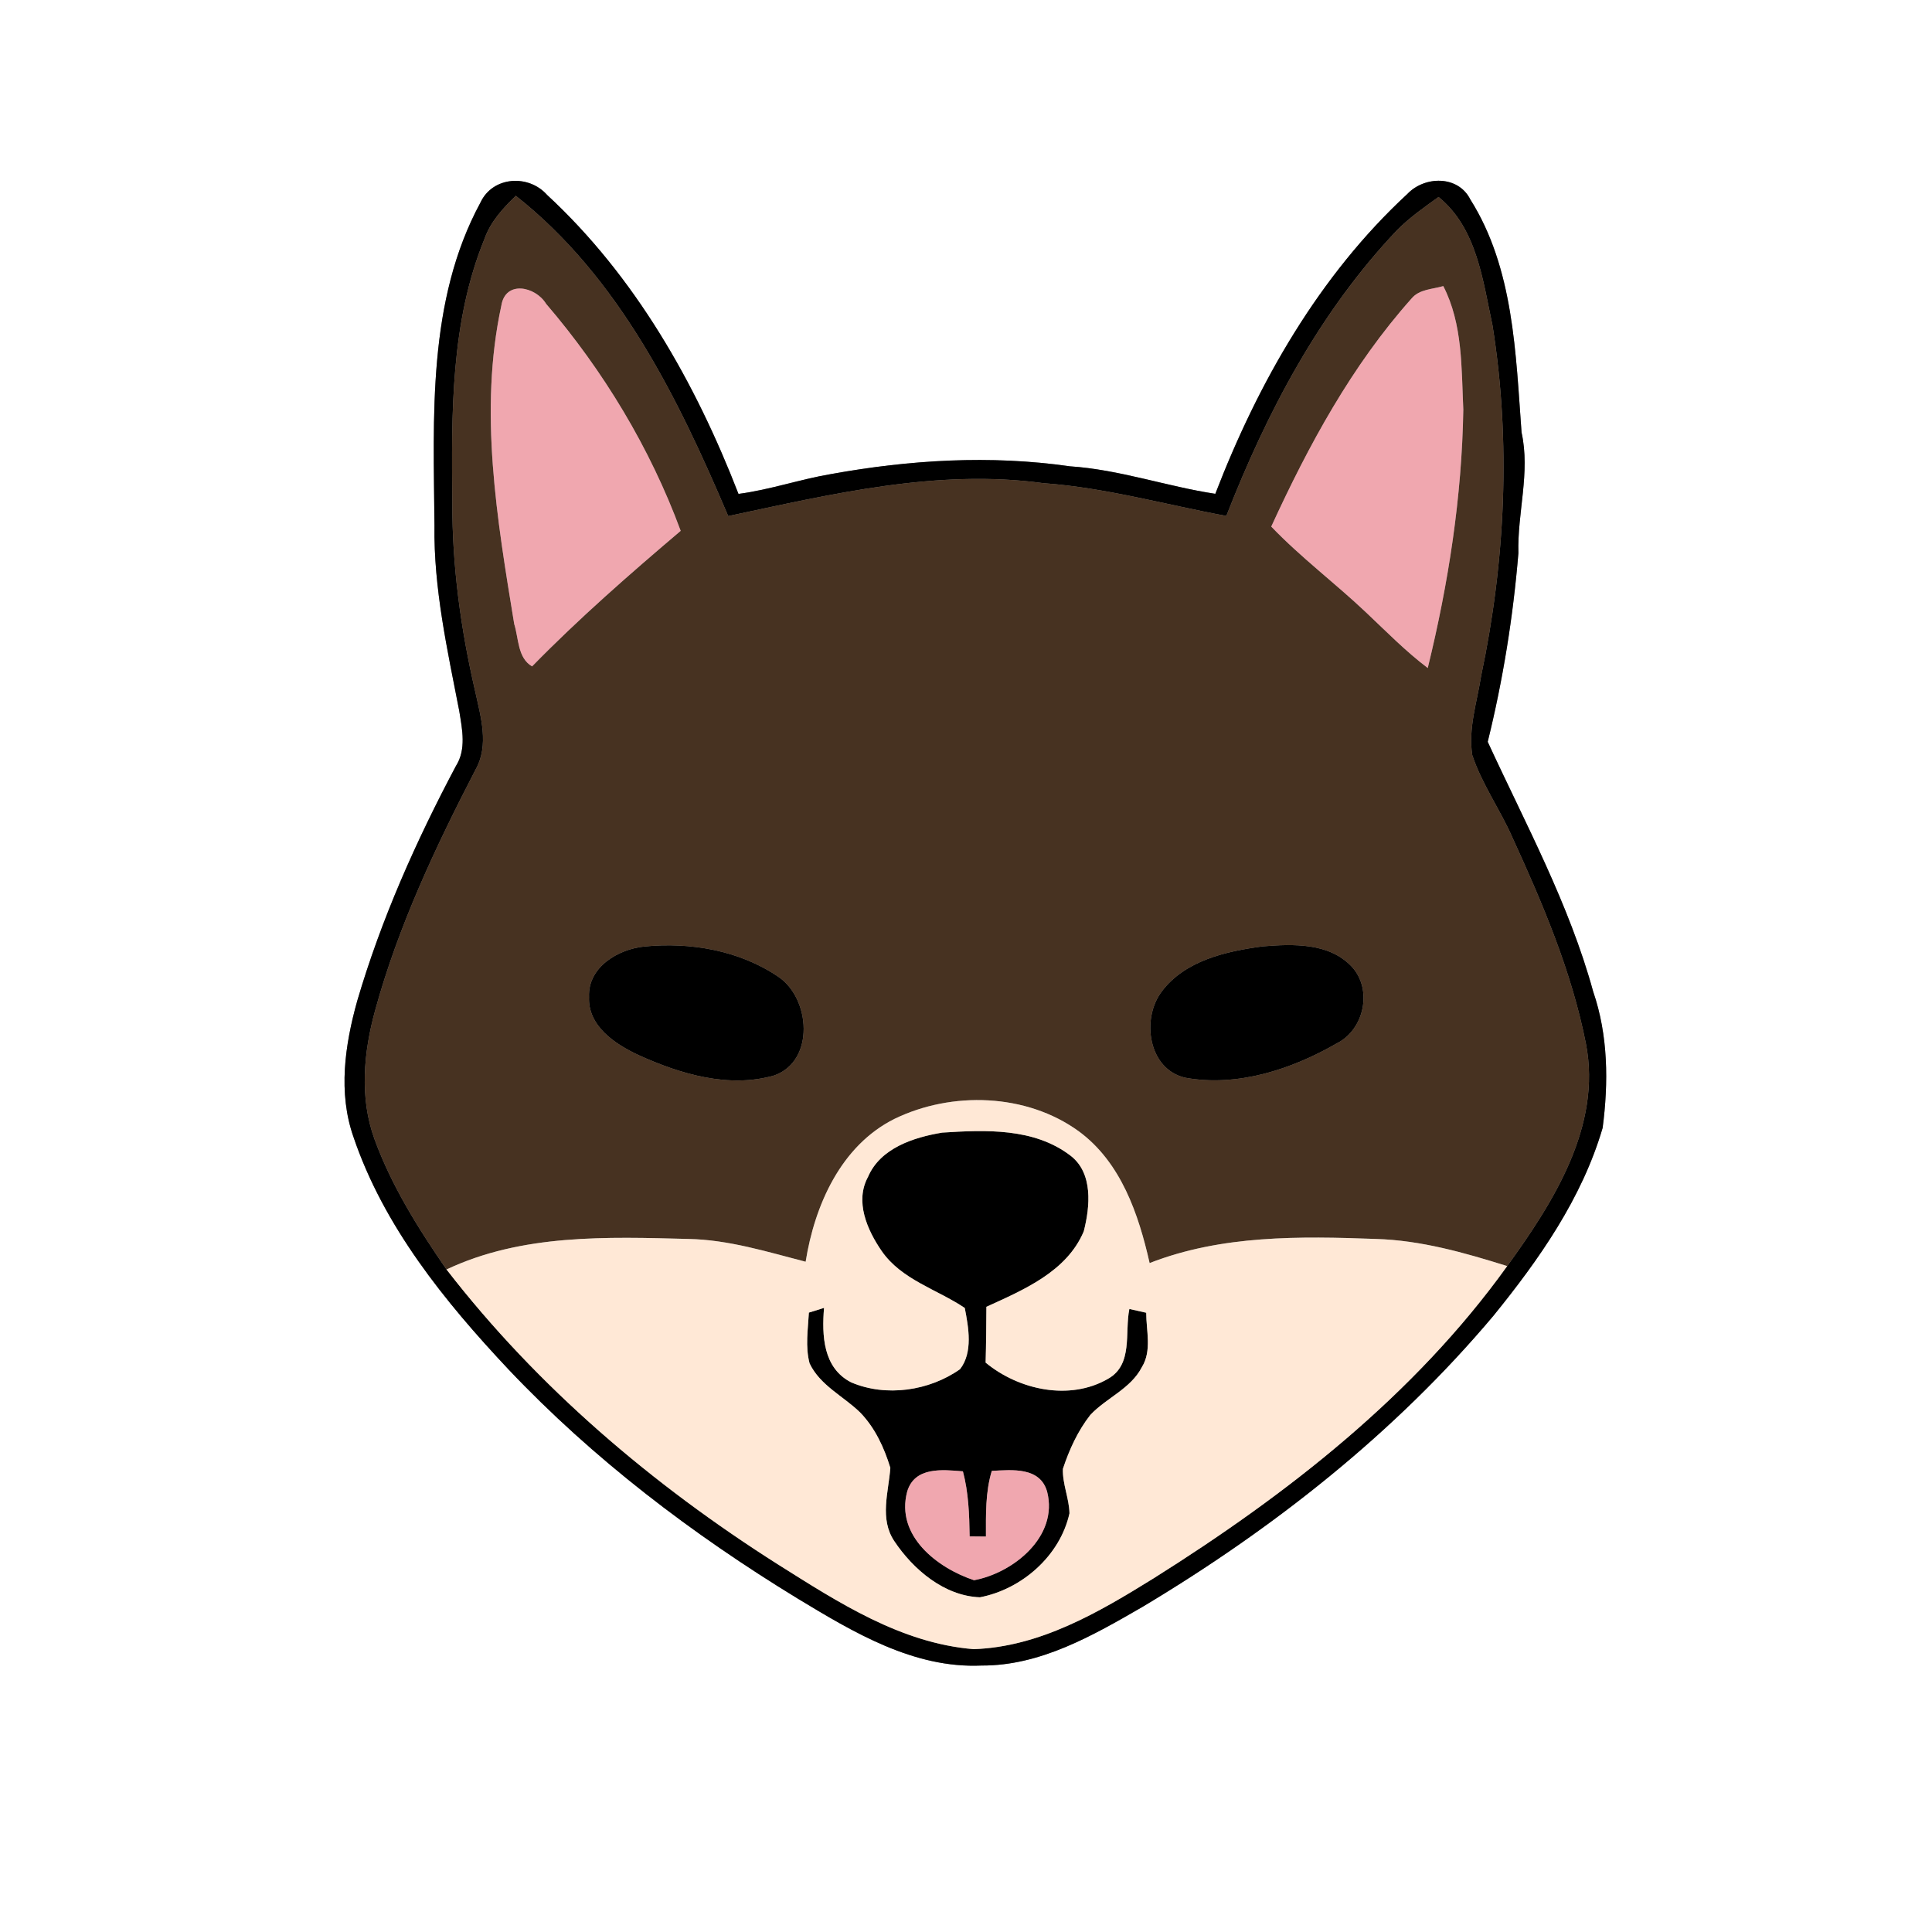 <?xml version="1.0" encoding="UTF-8" ?>
<!DOCTYPE svg PUBLIC "-//W3C//DTD SVG 1.1//EN" "http://www.w3.org/Graphics/SVG/1.1/DTD/svg11.dtd">
<svg width="250pt" height="250pt" viewBox="0 0 250 250" version="1.1" xmlns="http://www.w3.org/2000/svg">
<rect x="0" y="0" width="250" height="250" fill="#808080" stroke="none"/>
<g id="#ffffffff">
<path fill="#ffffff" opacity="1.00" d=" M 0.00 0.00 L 250.00 0.00 L 250.00 250.00 L 0.00 250.00 L 0.00 0.00 M 62.17 26.21 C 55.27 38.94 56.10 53.96 56.22 67.98 C 56.10 76.12 57.89 84.08 59.43 92.02 C 59.81 94.37 60.36 96.98 58.99 99.13 C 53.83 108.85 49.32 118.96 46.22 129.53 C 44.63 135.22 43.73 141.39 45.73 147.10 C 49.65 158.68 57.53 168.40 65.80 177.20 C 76.77 188.79 89.58 198.53 103.18 206.83 C 110.42 211.21 118.23 215.92 127.02 215.52 C 134.63 215.56 141.43 211.63 147.82 207.94 C 164.76 197.81 180.49 185.42 193.24 170.27 C 199.16 162.98 204.71 155.07 207.38 145.95 C 208.15 140.09 208.10 133.96 206.16 128.32 C 203.05 116.98 197.40 106.60 192.51 95.99 C 194.49 87.98 195.80 79.80 196.48 71.58 C 196.33 66.35 198.04 61.16 196.89 55.96 C 196.13 45.75 195.89 34.74 190.26 25.81 C 188.69 22.67 184.34 22.75 182.11 25.10 C 170.69 35.66 162.81 49.50 157.26 63.90 C 150.94 62.94 144.85 60.76 138.44 60.34 C 128.16 58.86 117.69 59.50 107.50 61.35 C 103.49 62.03 99.61 63.38 95.56 63.91 C 90.00 49.56 82.18 35.75 70.79 25.22 C 68.40 22.52 63.75 22.81 62.17 26.21 Z" />
</g>
<g id="#000000ff">
<path fill="#000000" opacity="1.00" d=" M 62.17 26.21 C 63.75 22.81 68.40 22.52 70.79 25.22 C 82.18 35.75 90.00 49.56 95.56 63.91 C 99.61 63.38 103.49 62.03 107.50 61.35 C 117.69 59.50 128.16 58.86 138.44 60.34 C 144.85 60.76 150.94 62.94 157.26 63.90 C 162.81 49.50 170.69 35.66 182.11 25.10 C 184.34 22.75 188.69 22.67 190.26 25.81 C 195.89 34.74 196.13 45.75 196.89 55.96 C 198.04 61.16 196.33 66.35 196.48 71.58 C 195.80 79.80 194.49 87.98 192.51 95.99 C 197.40 106.60 203.05 116.98 206.16 128.32 C 208.10 133.96 208.15 140.09 207.38 145.95 C 204.71 155.07 199.16 162.98 193.24 170.27 C 180.49 185.42 164.76 197.81 147.82 207.94 C 141.43 211.63 134.63 215.56 127.02 215.52 C 118.23 215.92 110.42 211.21 103.18 206.83 C 89.58 198.53 76.77 188.79 65.80 177.20 C 57.53 168.40 49.65 158.68 45.73 147.10 C 43.73 141.39 44.63 135.22 46.22 129.53 C 49.32 118.96 53.83 108.85 58.99 99.13 C 60.36 96.98 59.81 94.37 59.43 92.02 C 57.89 84.08 56.10 76.12 56.22 67.98 C 56.10 53.96 55.27 38.94 62.17 26.21 M 62.71 30.87 C 58.29 41.65 58.42 53.53 58.53 64.98 C 58.50 73.21 59.62 81.41 61.48 89.42 C 62.20 92.75 63.34 96.43 61.52 99.62 C 56.36 109.60 51.53 119.85 48.55 130.72 C 47.05 136.14 46.50 142.03 48.46 147.41 C 50.67 153.47 54.14 158.99 57.78 164.27 C 69.57 179.51 84.44 192.14 100.66 202.43 C 108.45 207.33 116.57 212.64 125.99 213.40 C 134.54 213.11 142.16 208.65 149.25 204.25 C 166.52 193.40 183.05 180.53 195.03 163.83 C 201.00 155.59 207.29 145.72 205.22 135.06 C 203.39 125.76 199.64 116.96 195.71 108.38 C 194.12 104.75 191.76 101.48 190.51 97.71 C 189.97 94.26 191.13 90.84 191.66 87.45 C 194.80 72.59 195.53 57.13 193.13 42.11 C 191.87 36.25 191.11 29.53 186.15 25.49 C 184.29 26.82 182.41 28.14 180.79 29.77 C 170.79 40.30 163.93 53.32 158.69 66.76 C 150.80 65.30 143.04 63.10 135.00 62.52 C 121.27 60.64 107.59 63.95 94.23 66.78 C 87.74 51.50 80.08 35.85 66.75 25.34 C 65.09 26.93 63.49 28.67 62.71 30.87 Z" />
<path fill="#000000" opacity="1.00" d=" M 83.38 122.48 C 89.32 121.88 95.69 122.99 100.68 126.37 C 104.88 129.15 105.48 137.28 100.20 139.16 C 94.29 140.86 88.01 138.98 82.59 136.51 C 79.58 135.10 76.06 132.77 76.22 129.01 C 76.05 125.15 79.98 122.82 83.38 122.48 Z" />
<path fill="#000000" opacity="1.00" d=" M 163.40 122.46 C 167.30 122.14 171.98 121.97 174.90 125.07 C 177.65 128.02 176.54 133.23 172.98 135.01 C 167.14 138.37 160.16 140.68 153.39 139.46 C 148.58 138.39 147.66 131.84 150.32 128.31 C 153.34 124.28 158.67 123.09 163.40 122.46 Z" />
<path fill="#000000" opacity="1.00" d=" M 112.32 152.29 C 113.91 148.56 118.24 147.17 121.92 146.56 C 127.53 146.20 133.79 145.93 138.51 149.53 C 141.47 151.79 141.06 156.12 140.24 159.33 C 138.05 164.55 132.46 166.90 127.64 169.10 C 127.62 171.50 127.61 173.91 127.54 176.32 C 131.83 179.87 138.42 181.30 143.39 178.41 C 146.65 176.57 145.51 172.44 146.14 169.38 C 146.69 169.50 147.78 169.75 148.32 169.87 C 148.32 172.19 149.07 174.79 147.76 176.90 C 146.32 179.71 143.17 180.87 141.09 183.09 C 139.47 185.15 138.36 187.59 137.54 190.07 C 137.47 192.03 138.35 193.87 138.39 195.83 C 137.17 201.32 132.23 205.65 126.80 206.69 C 122.20 206.52 118.18 203.11 115.72 199.42 C 113.78 196.52 114.98 193.09 115.21 189.94 C 114.41 187.32 113.22 184.74 111.29 182.76 C 109.12 180.65 106.11 179.27 104.76 176.42 C 104.19 174.27 104.55 172.03 104.67 169.85 C 105.16 169.70 106.14 169.39 106.63 169.24 C 106.34 172.81 106.50 177.03 110.15 178.88 C 114.65 180.80 120.24 179.99 124.23 177.17 C 125.92 174.99 125.33 171.76 124.84 169.25 C 121.24 166.83 116.65 165.60 114.08 161.87 C 112.21 159.15 110.59 155.47 112.32 152.29 M 117.39 193.01 C 115.87 198.72 121.26 202.89 126.04 204.48 C 131.12 203.54 136.98 198.83 135.50 193.03 C 134.59 189.79 130.96 190.20 128.34 190.33 C 127.50 193.09 127.58 195.98 127.58 198.83 C 127.05 198.83 126.00 198.81 125.47 198.81 C 125.43 195.98 125.33 193.14 124.60 190.39 C 121.95 190.17 118.35 189.77 117.39 193.01 Z" />
</g>
<g id="#473221ff">
<path fill="#473221" opacity="1.00" d=" M 62.71 30.87 C 63.49 28.67 65.09 26.93 66.75 25.34 C 80.08 35.85 87.74 51.50 94.23 66.78 C 107.59 63.95 121.27 60.64 135.00 62.52 C 143.04 63.10 150.80 65.30 158.69 66.76 C 163.93 53.32 170.79 40.30 180.79 29.77 C 182.41 28.14 184.29 26.82 186.15 25.49 C 191.11 29.53 191.87 36.25 193.13 42.11 C 195.53 57.13 194.80 72.59 191.66 87.45 C 191.13 90.84 189.97 94.26 190.51 97.71 C 191.76 101.48 194.12 104.75 195.71 108.38 C 199.64 116.96 203.39 125.76 205.22 135.06 C 207.29 145.72 201.00 155.59 195.03 163.83 C 189.51 162.10 183.87 160.49 178.04 160.32 C 168.20 159.96 158.09 159.80 148.76 163.44 C 147.33 157.10 145.05 150.39 139.58 146.38 C 132.81 141.47 123.17 141.18 115.75 144.78 C 108.81 148.24 105.41 155.97 104.25 163.27 C 99.26 161.98 94.27 160.42 89.08 160.32 C 78.55 160.05 67.55 159.65 57.78 164.27 C 54.14 158.99 50.67 153.47 48.46 147.41 C 46.50 142.03 47.05 136.14 48.55 130.72 C 51.53 119.85 56.36 109.60 61.52 99.62 C 63.34 96.43 62.20 92.75 61.48 89.42 C 59.62 81.41 58.50 73.21 58.53 64.98 C 58.42 53.53 58.29 41.65 62.71 30.87 M 64.87 39.56 C 61.93 53.17 64.32 67.20 66.54 80.75 C 67.13 82.60 66.96 85.13 68.85 86.23 C 74.92 80.02 81.46 74.31 88.08 68.69 C 84.13 57.98 78.09 47.98 70.67 39.32 C 69.30 37.06 65.39 36.22 64.87 39.56 M 182.66 38.62 C 174.91 47.31 169.33 57.62 164.50 68.14 C 168.32 72.13 172.76 75.45 176.76 79.24 C 179.37 81.70 181.88 84.27 184.75 86.44 C 187.43 75.50 189.17 64.28 189.35 53.00 C 189.10 47.63 189.29 41.93 186.76 37.02 C 185.36 37.44 183.67 37.41 182.66 38.62 M 83.38 122.48 C 79.98 122.82 76.05 125.15 76.22 129.01 C 76.06 132.77 79.58 135.10 82.59 136.51 C 88.01 138.98 94.29 140.86 100.20 139.16 C 105.48 137.28 104.88 129.15 100.68 126.37 C 95.69 122.99 89.32 121.88 83.38 122.48 M 163.40 122.46 C 158.67 123.09 153.34 124.28 150.32 128.31 C 147.66 131.84 148.58 138.39 153.39 139.46 C 160.16 140.68 167.14 138.37 172.98 135.01 C 176.54 133.23 177.65 128.02 174.90 125.07 C 171.98 121.97 167.30 122.14 163.40 122.46 Z" />
</g>
<g id="#f0a7afff">
<path fill="#f0a7af" opacity="1.00" d=" M 64.87 39.56 C 65.39 36.22 69.30 37.06 70.67 39.32 C 78.09 47.98 84.13 57.98 88.08 68.69 C 81.46 74.31 74.92 80.02 68.85 86.23 C 66.96 85.13 67.13 82.60 66.54 80.75 C 64.32 67.20 61.93 53.17 64.87 39.56 Z" />
<path fill="#f0a7af" opacity="1.00" d=" M 182.66 38.62 C 183.67 37.41 185.36 37.44 186.76 37.02 C 189.29 41.93 189.10 47.63 189.35 53.00 C 189.17 64.28 187.43 75.50 184.75 86.44 C 181.88 84.27 179.37 81.70 176.76 79.24 C 172.76 75.45 168.32 72.13 164.50 68.14 C 169.33 57.62 174.91 47.31 182.66 38.62 Z" />
<path fill="#f0a7af" opacity="1.00" d=" M 117.39 193.01 C 118.35 189.77 121.95 190.17 124.60 190.39 C 125.33 193.14 125.43 195.98 125.47 198.81 C 126.00 198.81 127.05 198.83 127.58 198.83 C 127.58 195.98 127.50 193.09 128.34 190.33 C 130.96 190.20 134.59 189.79 135.50 193.03 C 136.98 198.83 131.12 203.54 126.04 204.48 C 121.26 202.89 115.87 198.72 117.39 193.01 Z" />
</g>
<g id="#ffe8d6ff">
<path fill="#ffe8d6" opacity="1.00" d=" M 115.75 144.78 C 123.17 141.18 132.81 141.47 139.58 146.38 C 145.05 150.39 147.33 157.10 148.76 163.44 C 158.09 159.80 168.20 159.96 178.04 160.32 C 183.87 160.49 189.51 162.10 195.03 163.83 C 183.05 180.53 166.52 193.40 149.25 204.25 C 142.16 208.65 134.54 213.11 125.99 213.40 C 116.57 212.64 108.45 207.33 100.66 202.43 C 84.44 192.14 69.57 179.51 57.78 164.27 C 67.55 159.65 78.55 160.05 89.08 160.32 C 94.27 160.42 99.26 161.98 104.25 163.27 C 105.41 155.97 108.81 148.24 115.75 144.78 M 112.32 152.29 C 110.59 155.47 112.21 159.15 114.08 161.87 C 116.65 165.60 121.24 166.83 124.84 169.25 C 125.33 171.76 125.92 174.99 124.23 177.17 C 120.24 179.99 114.65 180.80 110.15 178.88 C 106.50 177.03 106.34 172.81 106.63 169.24 C 106.14 169.39 105.16 169.70 104.67 169.85 C 104.55 172.03 104.19 174.27 104.76 176.42 C 106.11 179.27 109.12 180.65 111.29 182.76 C 113.22 184.74 114.41 187.32 115.21 189.94 C 114.98 193.09 113.78 196.52 115.72 199.42 C 118.18 203.11 122.20 206.52 126.80 206.69 C 132.23 205.65 137.17 201.32 138.39 195.83 C 138.35 193.87 137.47 192.03 137.54 190.07 C 138.36 187.59 139.47 185.15 141.09 183.09 C 143.17 180.87 146.32 179.71 147.76 176.90 C 149.07 174.79 148.32 172.19 148.32 169.87 C 147.78 169.75 146.69 169.50 146.14 169.38 C 145.51 172.44 146.65 176.57 143.39 178.41 C 138.42 181.30 131.83 179.87 127.54 176.32 C 127.61 173.91 127.62 171.50 127.64 169.10 C 132.46 166.90 138.05 164.55 140.24 159.33 C 141.06 156.12 141.47 151.79 138.51 149.53 C 133.79 145.93 127.53 146.20 121.92 146.56 C 118.24 147.17 113.91 148.56 112.32 152.29 Z" />
</g>
</svg>
